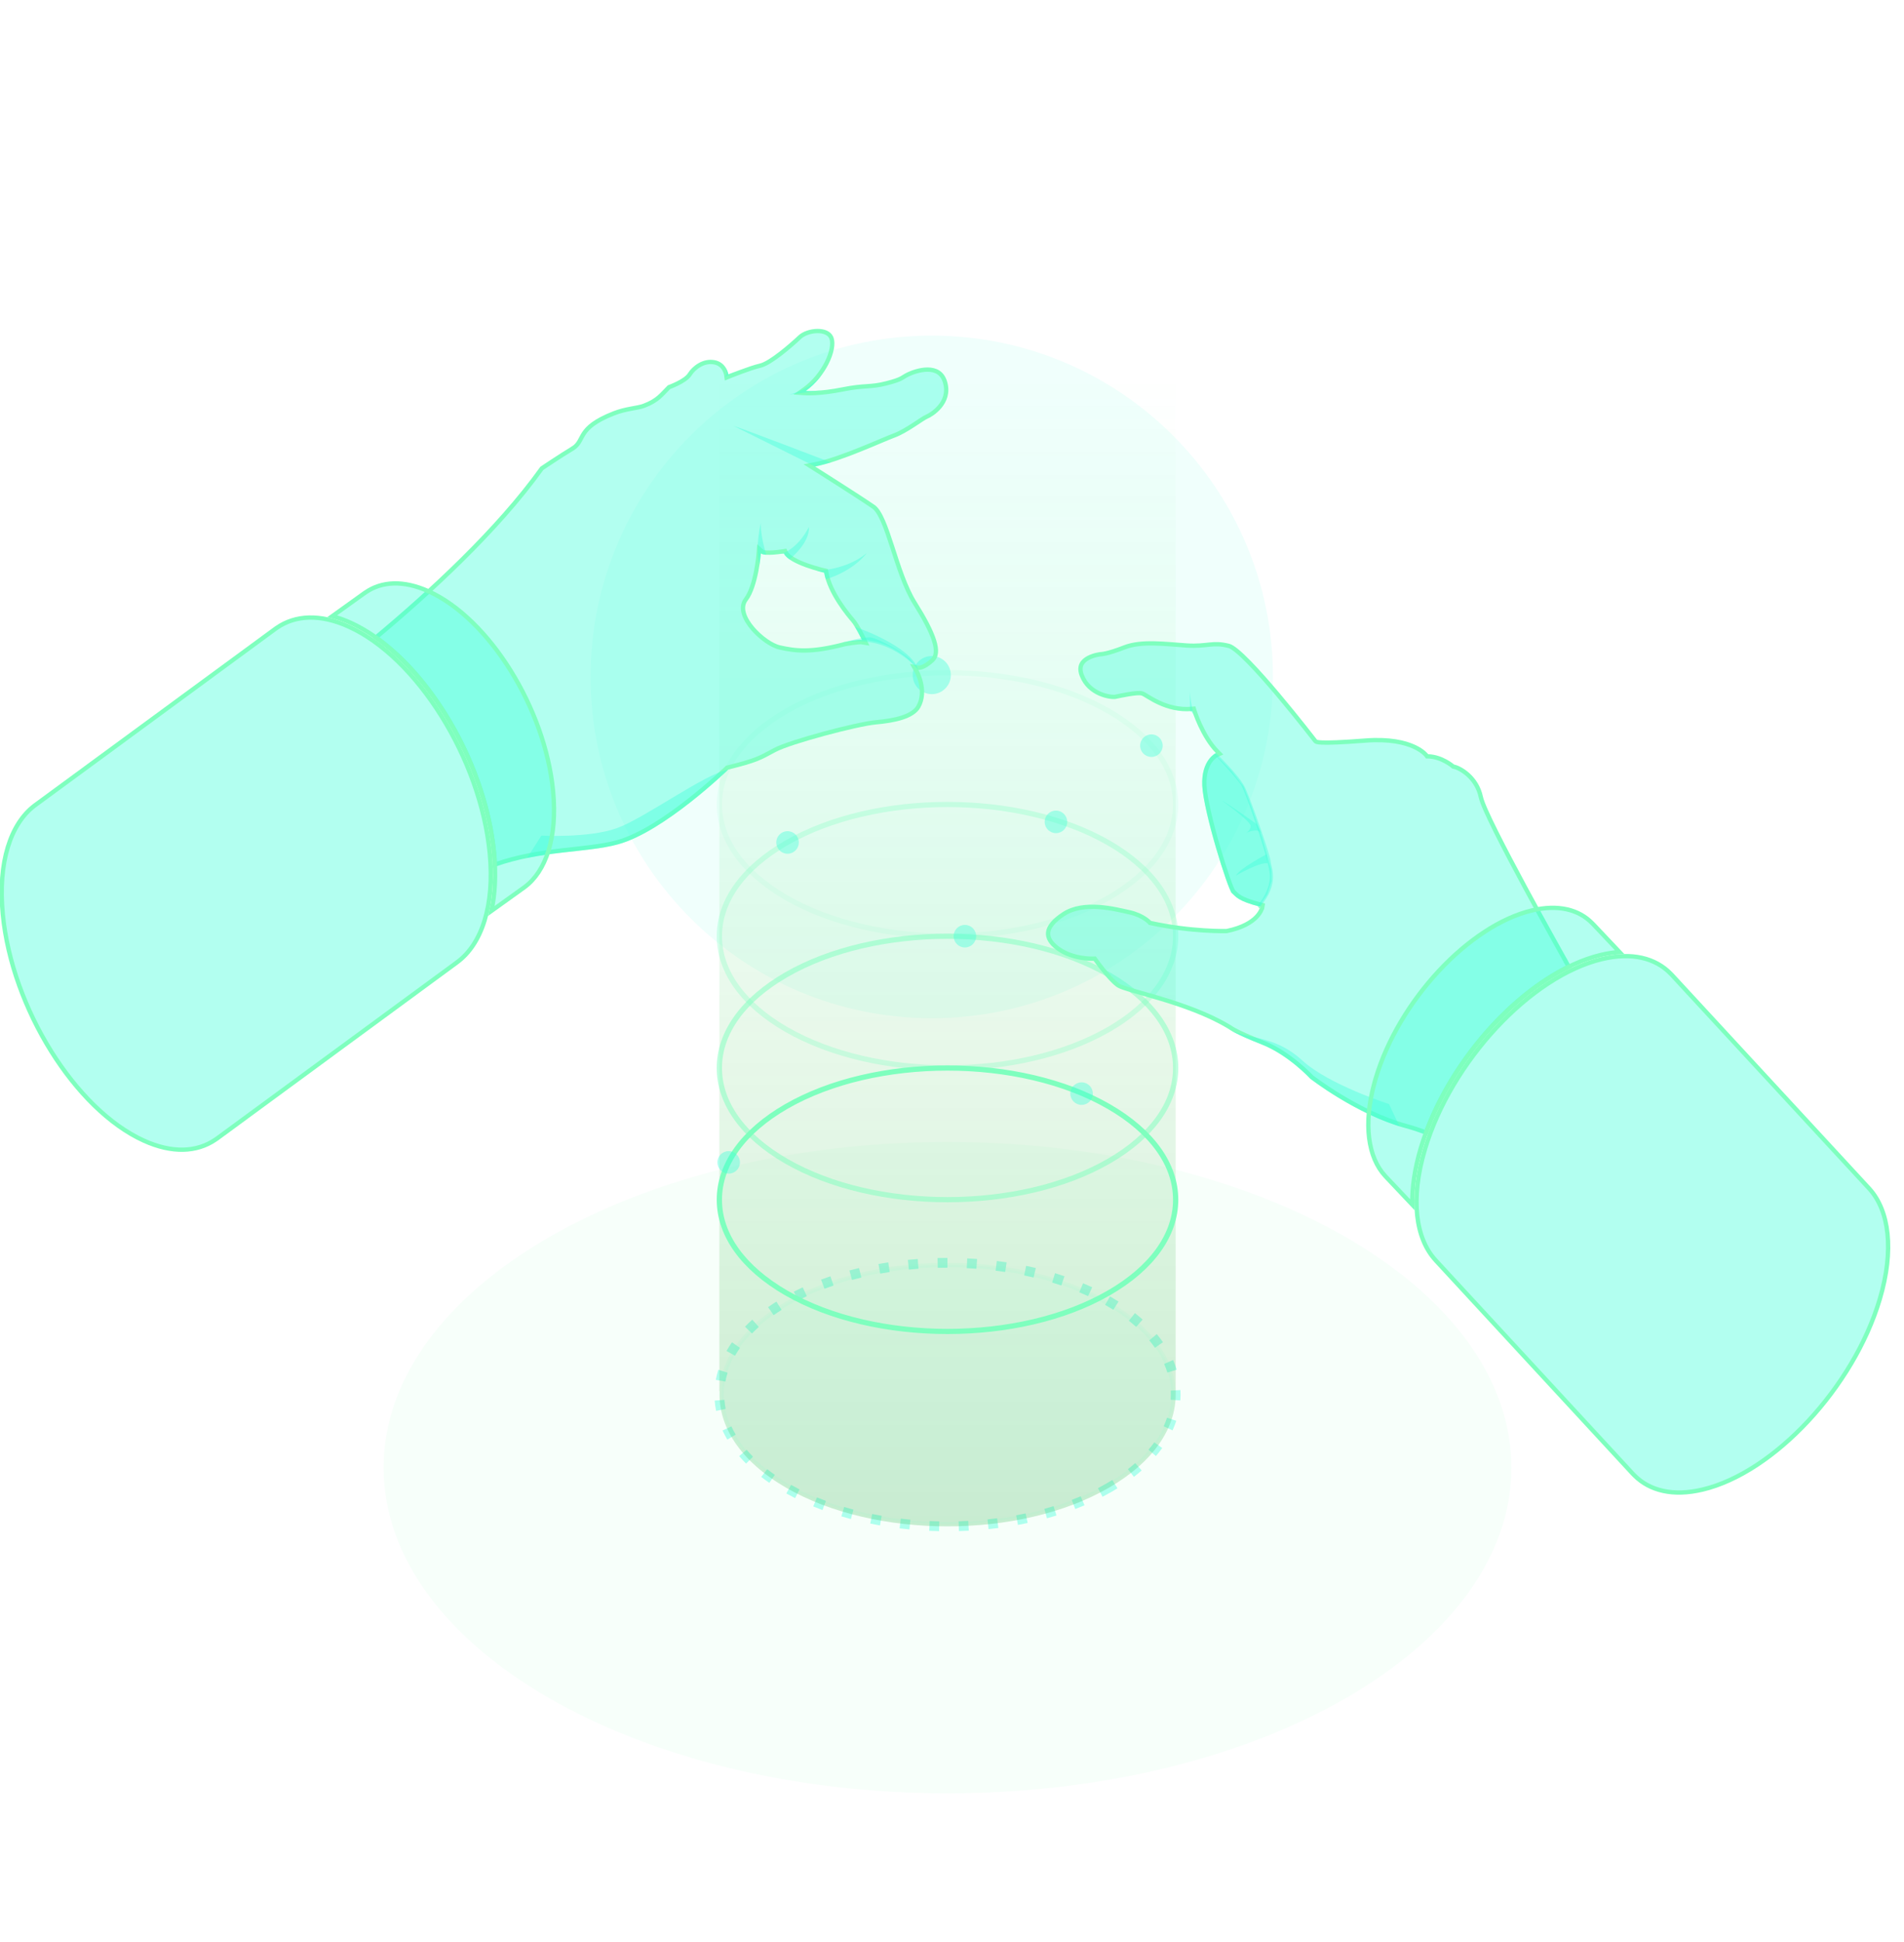 <svg width="557" height="568" viewBox="0 0 557 568" fill="none" xmlns="http://www.w3.org/2000/svg">
<path opacity="0.2" d="M272.584 297.761C327.706 297.761 372.391 253.076 372.391 197.954C372.391 142.832 327.706 98.147 272.584 98.147C217.462 98.147 172.777 142.832 172.777 197.954C172.777 253.076 217.462 297.761 272.584 297.761Z" fill="#3FFFD9" fill-opacity="0.4"/>
<path opacity="0.2" d="M277.187 524.435C368.29 524.435 442.144 481.795 442.144 429.197C442.144 376.598 368.29 333.958 277.187 333.958C186.084 333.958 112.23 376.598 112.23 429.197C112.23 481.795 186.084 524.435 277.187 524.435Z" fill="#3FFF7F" fill-opacity="0.2"/>
<path d="M274.725 447.769C273.758 447.748 272.792 447.717 271.828 447.671L271.961 444.814C272.9 444.857 273.841 444.89 274.783 444.909L274.725 447.769ZM280.517 447.748L280.435 444.888C281.377 444.862 282.318 444.824 283.257 444.774L283.41 447.631C282.447 447.681 281.484 447.721 280.517 447.748ZM266.05 447.264C265.086 447.172 264.127 447.067 263.171 446.951L263.516 444.111C264.446 444.225 265.384 444.327 266.324 444.416L266.05 447.264ZM289.186 447.178L288.89 444.333C289.827 444.236 290.763 444.126 291.696 444.005L292.063 446.842C291.106 446.966 290.147 447.078 289.186 447.178ZM257.433 446.098C256.477 445.928 255.526 445.749 254.583 445.555L255.157 442.752C256.076 442.94 257 443.115 257.93 443.279L257.433 446.098ZM297.789 445.946L297.274 443.132C298.201 442.962 299.123 442.779 300.038 442.583L300.635 445.381C299.691 445.581 298.742 445.771 297.789 445.946ZM248.933 444.232C247.992 443.984 247.061 443.721 246.136 443.445L246.954 440.703C247.848 440.97 248.753 441.225 249.663 441.467L248.933 444.232ZM306.272 444.007L305.514 441.249C306.422 441 307.324 440.736 308.216 440.461L309.06 443.195C308.138 443.48 307.208 443.751 306.272 444.007ZM240.619 441.602C239.704 441.261 238.801 440.908 237.909 440.541L238.999 437.895C239.861 438.25 240.733 438.592 241.615 438.92L240.619 441.602ZM314.56 441.3L313.536 438.628C314.415 438.292 315.284 437.941 316.141 437.577L317.261 440.21C316.371 440.587 315.47 440.951 314.56 441.3ZM232.605 438.114C231.73 437.671 230.871 437.214 230.028 436.742L231.425 434.244C232.234 434.697 233.058 435.136 233.896 435.562L232.605 438.114ZM322.537 437.722L321.211 435.188C322.044 434.751 322.864 434.303 323.667 433.84C324.254 433.499 324.828 433.157 325.387 432.809L326.898 435.24C326.311 435.603 325.712 435.963 325.097 436.318C324.259 436.8 323.404 437.268 322.537 437.722ZM225.056 433.648C224.235 433.08 223.445 432.501 222.687 431.913L224.441 429.653C225.157 430.208 225.906 430.758 226.683 431.297L225.056 433.648ZM331.719 431.889L329.961 429.631C330.699 429.057 331.417 428.462 332.099 427.864L333.987 430.014C333.265 430.648 332.502 431.281 331.719 431.889ZM218.26 428.011C217.55 427.296 216.871 426.562 216.247 425.831L218.422 423.972C219 424.648 219.628 425.329 220.288 425.994L218.26 428.011ZM338.156 425.804L335.979 423.948C336.584 423.237 337.155 422.512 337.672 421.794L339.995 423.462C339.433 424.247 338.812 425.035 338.156 425.804ZM212.765 420.991C212.255 420.124 211.787 419.228 211.372 418.33L213.973 417.135C214.345 417.948 214.768 418.756 215.23 419.539L212.765 420.991ZM343.016 418.295L340.416 417.105C340.793 416.281 341.124 415.435 341.4 414.593L344.119 415.486C343.809 416.428 343.438 417.374 343.016 418.295ZM209.49 412.593C209.29 411.602 209.15 410.59 209.077 409.584L211.929 409.372C211.996 410.259 212.119 411.153 212.295 412.028L209.49 412.593ZM345.3 409.545L342.445 409.343C342.481 408.839 342.5 408.336 342.5 407.832C342.499 407.447 342.488 407.059 342.467 406.667L345.324 406.507C345.35 406.948 345.361 407.388 345.362 407.829C345.362 408.402 345.341 408.973 345.3 409.545ZM212.218 404.037L209.404 403.525C209.585 402.54 209.827 401.55 210.127 400.583L212.858 401.431C212.592 402.288 212.378 403.165 212.218 404.037ZM341.504 401.397C341.244 400.558 340.926 399.708 340.557 398.873L343.175 397.719C343.586 398.653 343.944 399.606 344.238 400.549L341.504 401.397ZM215.022 396.482L212.534 395.068C213.015 394.223 213.554 393.373 214.137 392.54L216.481 394.179C215.95 394.939 215.458 395.714 215.022 396.482ZM337.874 394.154C337.359 393.419 336.798 392.69 336.207 391.983L338.401 390.147C339.043 390.914 339.654 391.709 340.217 392.509L337.874 394.154ZM219.992 389.966L217.941 387.972C218.62 387.273 219.338 386.584 220.076 385.924L221.984 388.057C221.295 388.671 220.625 389.314 219.992 389.966ZM332.366 388.033C331.684 387.424 330.969 386.824 330.241 386.249L332.016 384.004C332.786 384.614 333.545 385.251 334.271 385.899L332.366 388.033ZM226.334 384.607L224.684 382.269C225.468 381.716 226.283 381.175 227.126 380.643L228.652 383.061C227.851 383.566 227.078 384.082 226.334 384.607ZM325.693 383.042C325.036 382.628 324.36 382.221 323.667 381.82L323.291 381.604L324.713 379.121L325.098 379.342C325.825 379.762 326.533 380.19 327.22 380.624L325.693 383.042ZM233.514 380.292L232.207 377.745C233.068 377.305 233.94 376.877 234.827 376.464L236.033 379.061C235.18 379.457 234.339 379.867 233.514 380.292ZM318.309 379.048C317.466 378.657 316.609 378.281 315.741 377.916L316.848 375.278C317.749 375.655 318.638 376.047 319.512 376.453L318.309 379.048ZM241.21 376.89L240.199 374.213C241.101 373.872 242.015 373.545 242.939 373.234L243.856 375.942C242.965 376.245 242.083 376.56 241.21 376.89ZM310.482 375.931C309.6 375.631 308.706 375.345 307.804 375.07L308.634 372.334C309.566 372.616 310.49 372.912 311.401 373.221L310.482 375.931ZM249.244 374.305L248.497 371.544C249.427 371.292 250.368 371.053 251.312 370.828L251.974 373.611C251.057 373.829 250.147 374.06 249.244 374.305ZM302.364 373.601C301.453 373.385 300.534 373.179 299.609 372.986L300.193 370.186C301.145 370.384 302.089 370.594 303.024 370.818L302.364 373.601ZM257.496 372.456L256.988 369.642C257.938 369.47 258.892 369.311 259.85 369.166L260.279 371.995C259.345 372.136 258.417 372.289 257.496 372.456ZM294.052 371.987C293.126 371.846 292.192 371.717 291.255 371.598L291.613 368.761C292.574 368.882 293.532 369.013 294.482 369.158L294.052 371.987ZM265.881 371.287L265.595 368.44C266.555 368.344 267.515 368.26 268.48 368.189L268.694 371.041C267.757 371.112 266.816 371.194 265.881 371.287ZM285.633 371.038C284.696 370.968 283.755 370.91 282.813 370.863L282.953 368.006C283.92 368.053 284.883 368.113 285.845 368.185L285.633 371.038ZM274.337 370.76L274.265 367.9C275.231 367.876 276.195 367.863 277.162 367.863V370.726C276.221 370.726 275.279 370.736 274.337 370.76Z" fill="#3FFFD9" fill-opacity="0.4"/>
<path opacity="0.5" d="M343.93 108.923H210.443V406.858H210.522C210.081 417.042 216.531 427.305 229.991 435.076C256.057 450.125 298.317 450.125 324.381 435.077C337.414 427.552 343.93 417.691 343.93 407.829V108.923Z" fill="url(#paint0_linear_1_3689)" fill-opacity="0.4"/>
<path opacity="0.1" d="M277.186 369.927C295.526 369.927 312.099 374.22 324.065 381.129C336.047 388.047 343.297 397.51 343.297 407.83C343.297 418.15 336.047 427.613 324.065 434.531C312.099 441.44 295.526 445.732 277.186 445.732C258.846 445.732 242.273 441.44 230.307 434.531C218.325 427.613 211.074 418.15 211.074 407.83C211.074 397.51 218.324 388.047 230.307 381.129C242.273 374.22 258.846 369.927 277.186 369.927Z" fill="#3FFFD9" fill-opacity="0.4" stroke="#7EFFBE" stroke-width="1.262"/>
<path d="M277.184 312.208C294.333 312.208 311.448 315.98 324.448 323.484C337.194 330.844 344.066 340.583 344.066 350.852C344.066 361.12 337.195 370.857 324.449 378.216C311.451 385.722 294.337 389.492 277.186 389.492C260.037 389.492 242.921 385.722 229.922 378.216C217.175 370.857 210.304 361.117 210.304 350.849C210.304 340.582 217.175 330.841 229.921 323.482C242.92 315.977 260.034 312.207 277.184 312.208ZM277.183 312.461C260.148 312.461 243.082 316.201 230.058 323.721C217.597 330.915 210.578 340.529 210.578 350.85V350.851C210.58 361.173 217.598 370.785 230.06 377.98C243.084 385.5 260.153 389.241 277.187 389.241C294.22 389.241 311.288 385.499 324.312 377.98C336.773 370.786 343.791 361.174 343.791 350.853C343.791 340.53 336.773 330.919 324.311 323.723C311.286 316.202 294.216 312.461 277.183 312.461Z" fill="#3FFFD9" fill-opacity="0.4" stroke="#7EFFBE" stroke-width="1.262"/>
<path opacity="0.5" d="M277.186 351.589C259.956 351.589 242.724 347.803 229.606 340.229C216.752 332.808 209.673 322.894 209.673 312.315C209.673 301.736 216.752 291.823 229.605 284.402C255.84 269.255 298.526 269.254 324.764 284.403C337.617 291.825 344.697 301.738 344.697 312.318C344.697 322.897 337.618 332.808 324.765 340.229C311.648 347.803 294.418 351.589 277.186 351.589ZM277.182 274.555C260.229 274.555 243.278 278.281 230.374 285.731C218.015 292.865 211.209 302.307 211.209 312.314C211.21 322.321 218.016 331.761 230.375 338.897C256.187 353.799 298.187 353.799 323.996 338.897C336.355 331.763 343.16 322.322 343.16 312.316C343.16 302.308 336.355 292.869 323.995 285.733C311.089 278.282 294.135 274.555 277.182 274.555Z" fill="#7EFFBE"/>
<path opacity="0.3" d="M277.188 313.054C259.956 313.054 242.726 309.267 229.606 301.692C216.752 294.271 209.674 284.359 209.673 273.78C209.673 263.201 216.751 253.288 229.605 245.866C255.84 230.72 298.526 230.719 324.764 245.868C337.617 253.29 344.697 263.203 344.697 273.783C344.697 284.361 337.618 294.273 324.765 301.694C311.649 309.266 294.418 313.054 277.188 313.054ZM277.182 236.021C260.229 236.021 243.278 239.747 230.374 247.197C218.015 254.331 211.209 263.773 211.209 273.78C211.21 283.787 218.016 293.226 230.375 300.361C256.186 315.265 298.187 315.264 323.996 300.362C336.355 293.228 343.16 283.787 343.16 273.781C343.16 263.773 336.355 254.334 323.995 247.198C311.089 239.747 294.135 236.021 277.182 236.021Z" fill="#7EFFBE"/>
<path opacity="0.1" d="M277.188 274.52C259.956 274.52 242.726 270.733 229.606 263.158C216.752 255.737 209.673 245.824 209.673 235.245C209.673 224.666 216.752 214.754 229.605 207.332C255.84 192.185 298.526 192.185 324.764 207.332C337.617 214.755 344.697 224.667 344.697 235.247C344.697 245.826 337.619 255.738 324.765 263.16C311.649 270.732 294.418 274.52 277.188 274.52ZM277.183 197.487C260.229 197.487 243.278 201.213 230.374 208.663C218.015 215.797 211.21 225.238 211.209 235.245C211.209 245.252 218.016 254.692 230.375 261.828C256.184 276.732 298.187 276.731 323.996 261.829C336.355 254.695 343.16 245.253 343.16 235.249C343.16 225.24 336.355 215.8 323.995 208.664C311.089 201.213 294.135 197.487 277.183 197.487Z" fill="#7EFFBE"/>
<path d="M216.466 339.926C216.466 341.747 214.989 343.224 213.168 343.224C211.347 343.224 209.87 341.747 209.87 339.926C209.87 338.105 211.347 336.628 213.168 336.628C214.989 336.628 216.466 338.105 216.466 339.926Z" fill="#3FFFD9" fill-opacity="0.4"/>
<path d="M316.408 323.114C318.229 323.114 319.706 321.637 319.706 319.816C319.706 317.995 318.229 316.518 316.408 316.518C314.587 316.518 313.11 317.995 313.11 319.816C313.11 321.637 314.587 323.114 316.408 323.114Z" fill="#3FFFD9" fill-opacity="0.4"/>
<path d="M285.567 273.78C285.567 275.601 284.091 277.078 282.27 277.078C280.448 277.078 278.972 275.601 278.972 273.78C278.972 271.959 280.448 270.482 282.27 270.482C284.091 270.482 285.567 271.959 285.567 273.78Z" fill="#3FFFD9" fill-opacity="0.4"/>
<path d="M233.688 246.369C233.688 248.19 232.212 249.667 230.391 249.667C228.569 249.667 227.093 248.19 227.093 246.369C227.093 244.548 228.569 243.071 230.391 243.071C232.212 243.071 233.688 244.548 233.688 246.369Z" fill="#3FFFD9" fill-opacity="0.4"/>
<path d="M312.21 240.349C312.21 242.17 310.733 243.646 308.912 243.646C307.091 243.646 305.614 242.17 305.614 240.349C305.614 238.527 307.091 237.051 308.912 237.051C310.733 237.051 312.21 238.527 312.21 240.349Z" fill="#3FFFD9" fill-opacity="0.4"/>
<path d="M340.134 218.06C340.134 219.881 338.657 221.358 336.836 221.358C335.015 221.358 333.538 219.881 333.538 218.06C333.538 216.239 335.015 214.762 336.836 214.762C338.657 214.762 340.134 216.239 340.134 218.06Z" fill="#3FFFD9" fill-opacity="0.4"/>
<path d="M278.156 197.422C278.156 200.5 275.66 202.995 272.582 202.995C269.504 202.995 267.009 200.5 267.009 197.422C267.009 194.343 269.504 191.848 272.582 191.848C275.66 191.848 278.156 194.343 278.156 197.422Z" fill="#3FFFD9" fill-opacity="0.4"/>
<path d="M239.166 96.805C241.044 96.799 242.546 97.418 243.139 98.669L243.246 98.928C243.514 99.69 243.545 100.733 243.312 101.98C243.08 103.217 242.597 104.606 241.888 106.029C240.47 108.876 238.184 111.792 235.355 113.825L233.922 114.856L235.683 114.968H235.688C235.691 114.968 235.694 114.969 235.699 114.969C235.708 114.969 235.722 114.97 235.739 114.971C235.773 114.973 235.822 114.975 235.887 114.978C236.017 114.982 236.207 114.987 236.455 114.988C236.95 114.992 237.677 114.983 238.611 114.931C240.479 114.827 243.179 114.555 246.529 113.881C249.806 113.222 251.781 113.089 253.544 112.965C255.328 112.84 256.917 112.724 259.365 112.09C261.766 111.469 262.84 111.07 263.598 110.674C263.97 110.48 264.265 110.286 264.563 110.102C264.865 109.915 265.209 109.712 265.729 109.463C266.783 108.959 269.131 108.073 271.399 108.086C272.524 108.093 273.587 108.321 274.462 108.884C275.325 109.44 276.061 110.357 276.486 111.855C277.338 114.859 276.335 117.201 274.941 118.887C273.527 120.596 271.739 121.586 271.193 121.802C270.805 121.956 270.216 122.322 269.559 122.749C268.851 123.21 268.087 123.725 267.173 124.317C265.387 125.473 263.357 126.696 261.612 127.336C259.791 128.005 255.745 129.805 251.336 131.569C246.878 133.352 241.995 135.121 238.34 135.807L236.761 136.104L238.121 136.961L238.123 136.962C238.124 136.963 238.126 136.965 238.129 136.967C238.136 136.971 238.145 136.977 238.158 136.985C238.182 137 238.219 137.024 238.267 137.054C238.363 137.115 238.506 137.204 238.688 137.32C239.053 137.55 239.578 137.883 240.223 138.292C241.513 139.11 243.278 140.232 245.181 141.448C248.991 143.885 253.338 146.693 255.527 148.205C256.466 148.855 257.377 150.299 258.298 152.405C259.206 154.481 260.072 157.07 260.984 159.874C262.795 165.441 264.786 171.86 267.618 176.375C270.394 180.802 272.339 184.446 273.239 187.292C274.148 190.167 273.923 191.986 272.764 193.063C271.374 194.354 270.312 194.895 269.637 195.12C269.3 195.233 269.055 195.268 268.909 195.278C268.835 195.282 268.786 195.281 268.761 195.28C268.753 195.279 268.748 195.279 268.745 195.279L267.422 195.036L268.098 196.215C268.098 196.215 268.099 196.216 268.099 196.217C268.1 196.219 268.102 196.222 268.105 196.227C268.11 196.236 268.119 196.251 268.129 196.271C268.151 196.311 268.184 196.373 268.225 196.454C268.308 196.617 268.425 196.86 268.558 197.166C268.824 197.781 269.15 198.652 269.389 199.672C269.87 201.724 269.986 204.307 268.662 206.653C267.84 208.107 266.112 209.149 263.815 209.883C261.537 210.611 258.821 210.999 256.189 211.235C253.479 211.478 247.21 212.902 241.107 214.55C238.044 215.377 235.005 216.265 232.449 217.098C229.908 217.926 227.801 218.713 226.633 219.342C224.396 220.548 223.078 221.294 221.261 222.008C219.442 222.723 217.112 223.407 212.877 224.453L212.711 224.494L212.589 224.613V224.613H212.588L212.577 224.625C212.568 224.634 212.554 224.646 212.537 224.663C212.501 224.697 212.449 224.748 212.379 224.814C212.24 224.946 212.034 225.142 211.767 225.392C211.232 225.892 210.452 226.612 209.474 227.488C207.517 229.239 204.768 231.613 201.599 234.102C195.237 239.098 187.274 244.484 180.66 246.299C175.965 247.587 170.414 247.996 164.161 248.733C158.173 249.438 151.609 250.441 144.756 252.826C144.706 251.657 144.63 250.464 144.51 249.237C142.127 224.858 127.398 198.752 109.967 186.43C125.699 173.309 145.582 155.037 158.508 136.972C158.547 136.946 158.598 136.913 158.66 136.871C158.818 136.765 159.048 136.61 159.335 136.418C159.91 136.034 160.714 135.499 161.627 134.899C163.457 133.696 165.723 132.234 167.484 131.18V131.179C168.489 130.577 169.054 129.849 169.513 129.068C169.735 128.691 169.942 128.282 170.149 127.895C170.361 127.498 170.586 127.096 170.866 126.68C171.963 125.051 174.003 123.062 179.585 120.879H179.586C181.421 120.162 183.084 119.802 184.555 119.527C185.995 119.257 187.342 119.058 188.407 118.655C192.481 117.114 193.552 115.37 195.711 113.225C195.734 113.216 195.761 113.208 195.789 113.197C195.923 113.147 196.117 113.073 196.351 112.979C196.82 112.79 197.459 112.517 198.139 112.182C198.817 111.847 199.548 111.445 200.193 110.995C200.828 110.552 201.43 110.03 201.799 109.443C202.352 108.563 203.333 107.53 204.588 106.797C205.838 106.068 207.326 105.654 208.922 105.941C210.475 106.219 211.344 107.12 211.84 107.969C212.091 108.398 212.245 108.812 212.335 109.118C212.38 109.271 212.408 109.395 212.425 109.478C212.434 109.519 212.44 109.55 212.443 109.57L212.446 109.589V109.59L212.556 110.394L213.309 110.089L213.313 110.087C213.316 110.086 213.32 110.084 213.326 110.082C213.337 110.078 213.355 110.071 213.377 110.062C213.423 110.043 213.491 110.016 213.579 109.981C213.753 109.911 214.006 109.81 214.319 109.688C214.945 109.442 215.81 109.109 216.763 108.755C218.683 108.043 220.921 107.266 222.314 106.955C223.14 106.771 224.128 106.277 225.149 105.653C226.183 105.019 227.303 104.217 228.4 103.369C230.595 101.673 232.738 99.764 233.999 98.574C235.102 97.534 237.182 96.812 239.166 96.805ZM221.955 161.777V161.778C221.955 161.778 221.954 161.78 221.954 161.782C221.953 161.787 221.953 161.793 221.953 161.802C221.951 161.82 221.949 161.846 221.946 161.881C221.94 161.951 221.93 162.056 221.917 162.191C221.892 162.461 221.852 162.853 221.793 163.336C221.677 164.303 221.488 165.634 221.203 167.09C220.624 170.04 219.671 173.371 218.189 175.296C217.235 176.536 217.187 178.038 217.632 179.503C218.075 180.958 219.019 182.448 220.171 183.8C221.329 185.158 222.727 186.411 224.121 187.388C225.504 188.358 226.929 189.088 228.142 189.352C230.35 189.832 232.577 190.26 235.523 190.227C238.457 190.193 242.078 189.701 247.1 188.382C247.107 188.381 247.117 188.38 247.128 188.378C247.158 188.373 247.203 188.365 247.26 188.355C247.374 188.335 247.539 188.306 247.74 188.272C248.142 188.204 248.689 188.115 249.267 188.031C249.846 187.948 250.45 187.871 250.969 187.825C251.513 187.778 251.892 187.772 252.063 187.8L253.259 187.995L252.733 186.903V186.902C252.733 186.901 252.731 186.901 252.731 186.9C252.73 186.898 252.729 186.895 252.727 186.891C252.723 186.883 252.718 186.871 252.71 186.856C252.696 186.825 252.674 186.781 252.646 186.725C252.59 186.611 252.509 186.448 252.409 186.248C252.207 185.849 251.926 185.301 251.605 184.707C250.975 183.542 250.154 182.13 249.482 181.362C248.874 180.666 247.19 178.683 245.525 176.103C243.853 173.512 242.237 170.373 241.71 167.36L241.637 166.945L241.226 166.853L241.225 166.852C241.224 166.852 241.222 166.851 241.22 166.851C241.216 166.85 241.209 166.848 241.2 166.846C241.181 166.842 241.153 166.836 241.117 166.827C241.043 166.81 240.935 166.784 240.796 166.75C240.518 166.682 240.118 166.581 239.632 166.449C238.66 166.186 237.351 165.801 235.997 165.314C234.639 164.825 233.255 164.242 232.124 163.585C230.967 162.914 230.182 162.228 229.878 161.578L229.675 161.145L229.204 161.223L229.201 161.224C229.198 161.224 229.195 161.225 229.19 161.226C229.18 161.227 229.164 161.229 229.144 161.233C229.104 161.239 229.044 161.248 228.967 161.26C228.814 161.283 228.591 161.316 228.322 161.352C227.782 161.424 227.053 161.51 226.295 161.566C225.534 161.622 224.761 161.647 224.125 161.603C223.806 161.581 223.54 161.542 223.334 161.489C223.117 161.433 223.029 161.376 223.007 161.357L222.051 160.49L221.955 161.777Z" fill="#3FFFD9" fill-opacity="0.4" stroke="#7EFFBE" stroke-width="1.262"/>
<path d="M180.345 242.229C188.488 239.352 206.1 226.337 213.027 225.066C213.027 225.066 194.321 243.203 180.824 246.907C173.615 248.885 164.404 248.817 154.205 250.903L158.371 244.377C158.371 244.377 172.202 245.104 180.345 242.229Z" fill="#3FFFD9" fill-opacity="0.4"/>
<path d="M230.944 163.58C230.182 163.042 229.595 162.461 229.306 161.845C229.306 161.845 228.97 161.901 228.453 161.97C233.713 160.389 236.63 154.109 236.63 154.109C236.973 158.866 230.957 163.569 230.944 163.58Z" fill="#3FFFD9" fill-opacity="0.4"/>
<path d="M222.583 161.823C222.583 161.823 222.48 163.173 222.19 165.078C220.764 159.872 222.633 152.815 222.633 152.815C222.256 155.997 224.141 162.222 224.145 162.234C223.436 162.19 222.855 162.07 222.583 161.823Z" fill="#3FFFD9" fill-opacity="0.4"/>
<path d="M241.573 169.408C241.375 168.762 241.205 168.113 241.092 167.468C241.092 167.468 240.205 167.268 238.929 166.907C238.962 166.907 247.49 166.784 253.535 161.767C253.535 161.767 249.98 166.836 241.573 169.408Z" fill="#3FFFD9" fill-opacity="0.4"/>
<g opacity="0.52">
<path d="M250.65 187.224C249.692 187.427 248.964 187.518 248.425 187.521C249.111 187.413 249.93 187.295 250.65 187.224Z" fill="#3FFFD9" fill-opacity="0.4"/>
</g>
<path d="M250.072 183.295C250.072 183.295 266.416 188.751 268.647 195.902C264.804 190.857 259.097 187.64 252.778 187.109L252.106 187.052C251.875 186.584 250.975 184.769 250.072 183.295Z" fill="#3FFFD9" fill-opacity="0.4"/>
<path d="M243.076 135.236C243.076 135.236 217.538 125.435 214.597 124.545L238.459 136.426L243.076 135.236Z" fill="#3FFFD9" fill-opacity="0.4"/>
<path d="M240.765 109.128C239.411 111.075 237.702 112.914 235.721 114.339C235.721 114.339 237.538 114.444 240.681 114.13V114.136L230.867 115.38C236.79 113.954 239.937 110.236 240.765 109.128Z" fill="#3FFFD9" fill-opacity="0.4"/>
<path d="M211.697 110.434C213.171 109.718 212.428 107.853 212.243 107.443C212.918 108.486 213.076 109.505 213.076 109.505C213.076 109.505 214.398 108.97 216.101 108.331C214.766 108.826 211.697 110.434 211.697 110.434Z" fill="#3FFFD9" fill-opacity="0.4"/>
<path d="M268.645 195.901C268.645 195.901 260.291 185.218 246.32 187.933C246.32 187.933 252.258 186.33 254.445 186.374C255.614 186.398 259.165 188.056 261.96 189.748C264.395 191.222 266.189 192.758 266.189 192.758L268.645 195.901Z" fill="#3FFFD9" fill-opacity="0.4"/>
<path d="M106.954 173.231C111.662 169.995 118.02 169.587 125.43 172.951C134.231 176.947 142.735 185.453 149.342 196.034C155.945 206.607 160.613 219.186 161.792 231.253C163.13 244.952 159.675 254.865 153.436 259.448L153.07 259.715L143.767 266.381C144.841 261.427 145.137 255.669 144.508 249.235C143.15 235.332 137.781 220.886 130.208 208.76C122.641 196.641 112.83 186.774 102.538 182.101C100.71 181.271 98.93 180.648 97.202 180.2L106.399 173.61L106.4 173.611L106.954 173.231Z" fill="#3FFFD9" fill-opacity="0.4" stroke="#7EFFBE" stroke-width="1.262"/>
<path d="M81.009 183.577C86.373 179.891 93.607 179.432 102.021 183.252C112.009 187.786 121.652 197.436 129.142 209.43C136.627 221.415 141.92 235.676 143.257 249.359C144.775 264.89 140.861 276.156 133.759 281.372L133.295 281.713L133.298 281.719L63.709 332.793L63.702 332.799C63.683 332.813 63.662 332.827 63.631 332.849L63.541 332.914L63.349 333.051L62.928 333.335C57.581 336.932 50.401 337.348 42.061 333.561C32.073 329.027 22.429 319.377 14.939 307.384C7.454 295.398 2.162 281.137 0.825 267.454C-0.679 252.083 3.136 240.886 10.099 235.601L10.165 235.55C10.172 235.544 10.181 235.539 10.191 235.532C10.212 235.517 10.241 235.495 10.27 235.474L80.595 183.861L81.009 183.577Z" fill="#3FFFD9" fill-opacity="0.4" stroke="#7EFFBE" stroke-width="1.262"/>
<path d="M337.667 188.158C340.872 188.218 344.142 188.575 347.169 188.771C350.219 188.967 352.141 188.676 353.869 188.506C355.568 188.339 357.116 188.282 359.534 188.901C360.013 189.024 360.788 189.495 361.831 190.349C362.847 191.18 364.042 192.31 365.349 193.644C367.962 196.308 370.985 199.749 373.859 203.159C376.731 206.568 379.449 209.937 381.448 212.455C382.447 213.714 383.267 214.76 383.836 215.49C384.121 215.856 384.344 216.143 384.495 216.338C384.57 216.435 384.628 216.51 384.667 216.561C384.67 216.565 384.673 216.569 384.676 216.573C384.709 216.633 384.748 216.683 384.788 216.724C384.921 216.861 385.09 216.927 385.219 216.966C385.497 217.05 385.978 217.118 386.849 217.15C388.613 217.216 392.173 217.135 399.394 216.572C406.522 216.016 411.027 217.161 413.725 218.404C415.075 219.027 415.98 219.677 416.54 220.16C416.82 220.402 417.014 220.603 417.135 220.738C417.196 220.806 417.238 220.858 417.263 220.89C417.276 220.906 417.284 220.917 417.289 220.923L417.291 220.925L417.473 221.186L417.792 221.193C419.779 221.241 421.58 221.952 422.901 222.669C423.558 223.026 424.088 223.379 424.452 223.643C424.633 223.774 424.773 223.883 424.866 223.957C424.912 223.994 424.946 224.022 424.968 224.041C424.979 224.05 424.988 224.057 424.993 224.062L424.998 224.066L425.125 224.178L425.292 224.21C426.153 224.378 427.833 225.123 429.459 226.594C431.071 228.051 432.594 230.188 433.207 233.107C433.383 233.95 433.918 235.329 434.678 237.047C435.447 238.784 436.473 240.92 437.663 243.304C440.043 248.072 443.093 253.85 446.101 259.431C449.109 265.012 452.078 270.401 454.293 274.395C455.401 276.391 456.321 278.04 456.964 279.188C457.286 279.763 457.538 280.212 457.709 280.519C457.795 280.672 457.861 280.789 457.906 280.868C457.928 280.908 457.945 280.938 457.957 280.958C457.958 280.961 457.959 280.963 457.96 280.966H457.961C457.964 280.971 457.967 280.977 457.97 280.982C457.971 280.984 457.972 280.985 457.972 280.986L457.973 280.987C458.281 281.587 458.603 282.161 458.936 282.711C441.716 291.12 424.786 310.53 417.176 331.176C415.309 330.488 413.335 329.838 411.246 329.266C404.184 327.333 397.292 323.755 392.151 320.646C389.584 319.094 387.46 317.664 385.979 316.622C385.239 316.101 384.66 315.677 384.267 315.385C384.07 315.238 383.919 315.126 383.819 315.049C383.771 315.012 383.735 314.984 383.709 314.965C383.698 314.953 383.684 314.938 383.667 314.92C383.617 314.866 383.542 314.788 383.446 314.688C383.252 314.489 382.969 314.202 382.605 313.849C381.877 313.142 380.824 312.169 379.525 311.1C376.932 308.965 373.326 306.421 369.325 304.852C365.425 303.322 363.063 302.222 361.684 301.51C360.995 301.154 360.552 300.896 360.288 300.73C360.155 300.648 360.068 300.588 360.016 300.552C359.99 300.534 359.973 300.521 359.964 300.515L359.958 300.509L359.93 300.487L359.897 300.467L359.323 300.119C353.348 296.558 346.023 294.011 339.849 292.139C336.665 291.173 333.754 290.377 331.51 289.722C330.382 289.392 329.422 289.099 328.666 288.834C327.988 288.597 327.518 288.397 327.239 288.235L327.131 288.169L326.894 288.001C325.689 287.107 324.154 285.379 322.856 283.772C322.174 282.928 321.573 282.139 321.143 281.56C320.928 281.27 320.756 281.034 320.638 280.87C320.579 280.788 320.533 280.725 320.502 280.682C320.487 280.66 320.476 280.644 320.468 280.633C320.464 280.627 320.461 280.624 320.459 280.621C320.459 280.62 320.458 280.619 320.458 280.618L320.457 280.617L320.256 280.333L319.909 280.351H319.907C319.905 280.351 319.901 280.351 319.897 280.352C319.887 280.352 319.871 280.353 319.85 280.354C319.808 280.355 319.744 280.356 319.661 280.357C319.493 280.359 319.244 280.359 318.93 280.348C318.303 280.325 317.417 280.261 316.391 280.095C314.33 279.761 311.746 279.02 309.548 277.412C307.311 275.775 306.433 274.168 306.628 272.631C306.83 271.042 308.202 269.227 311.225 267.268C314.117 265.393 317.816 265.013 321.39 265.249C324.957 265.484 328.293 266.323 330.433 266.797C332.468 267.248 333.941 267.999 334.899 268.629C335.378 268.944 335.728 269.229 335.956 269.432C336.069 269.533 336.152 269.613 336.205 269.666C336.231 269.692 336.249 269.712 336.26 269.724C336.265 269.729 336.269 269.733 336.271 269.735L336.409 269.891L336.611 269.935C342.676 271.249 348.217 271.834 352.242 272.091C354.255 272.219 355.89 272.266 357.024 272.28C357.59 272.287 358.032 272.286 358.333 272.283C358.483 272.282 358.598 272.281 358.676 272.279C358.715 272.279 358.745 272.278 358.765 272.277C358.775 272.277 358.783 272.277 358.789 272.276H358.797L358.852 272.274L358.906 272.264C363.546 271.316 366.137 269.645 367.574 268.146C368.29 267.398 368.71 266.703 368.953 266.181C369.074 265.92 369.15 265.703 369.198 265.546C369.221 265.467 369.238 265.403 369.249 265.356C369.254 265.333 369.258 265.314 369.261 265.299C369.263 265.291 369.264 265.285 369.265 265.279C369.266 265.277 369.266 265.274 369.266 265.272L369.267 265.27V265.269C369.267 265.268 369.267 265.267 368.645 265.162L369.267 265.268L369.365 264.693L368.799 264.551C365.519 263.721 363.803 262.996 362.778 262.378C361.743 261.754 361.437 261.275 360.775 260.68V260.679L360.792 260.694C360.789 260.691 360.777 260.677 360.758 260.647C360.726 260.597 360.683 260.522 360.63 260.42C360.526 260.216 360.397 259.932 360.247 259.571C359.947 258.851 359.577 257.861 359.161 256.668C358.328 254.284 357.32 251.117 356.336 247.742C354.361 240.964 352.514 233.453 352.343 229.746C352.175 226.083 353.136 223.841 354.085 222.529C354.564 221.869 355.048 221.431 355.405 221.163C355.583 221.029 355.73 220.937 355.828 220.881C355.876 220.853 355.913 220.833 355.935 220.821C355.945 220.816 355.952 220.812 355.956 220.811L355.957 220.812L356.782 220.439L356.148 219.794C353.939 217.545 352.246 214.541 351.101 212.07C350.531 210.84 350.101 209.752 349.814 208.974C349.671 208.585 349.563 208.273 349.492 208.06C349.456 207.953 349.43 207.871 349.413 207.816C349.404 207.789 349.397 207.768 349.393 207.755L349.387 207.737V207.736L349.236 207.244L348.724 207.293C344.92 207.656 341.625 206.663 339.118 205.516C337.865 204.942 336.813 204.332 335.994 203.837C335.592 203.594 335.223 203.365 334.935 203.194C334.66 203.032 334.38 202.875 334.154 202.802C333.918 202.725 333.637 202.699 333.364 202.691C333.08 202.684 332.756 202.697 332.414 202.725C331.728 202.779 330.926 202.891 330.131 203.022C329.336 203.154 328.537 203.306 327.854 203.443L326.27 203.773C326.05 203.82 325.458 203.832 324.611 203.697C323.785 203.566 322.775 203.305 321.737 202.853C319.662 201.948 317.51 200.299 316.438 197.429C315.914 196.025 316.024 195.006 316.399 194.248C316.784 193.468 317.495 192.87 318.338 192.417C319.178 191.966 320.098 191.688 320.82 191.521C321.178 191.439 321.482 191.385 321.695 191.353C321.801 191.336 321.884 191.325 321.939 191.318C321.963 191.315 321.981 191.313 321.995 191.312C322.013 191.311 322.036 191.312 322.063 191.311C322.133 191.307 322.231 191.3 322.36 191.285C322.619 191.256 323.006 191.196 323.551 191.072C324.64 190.825 326.369 190.323 328.976 189.306C331.446 188.341 334.469 188.098 337.667 188.158Z" fill="#3FFFD9" fill-opacity="0.4" stroke="#7EFFBE" stroke-width="1.262"/>
<path d="M371.948 257.742L371.884 254.279L369.218 244.845L365.957 235.489L363.768 229.985L360.137 225.325L355.331 220.449C354.296 221.116 351.426 223.541 351.713 229.777C352.061 237.366 359.197 260.114 360.352 261.151C361.486 262.171 362.024 263.445 368.302 265.075L368.716 264.598L370.758 261.467L371.948 257.742Z" fill="#3FFFD9" fill-opacity="0.4"/>
<path d="M355.7 220.237C355.7 220.237 362.485 226.62 364.278 230.432C366.072 234.243 371.623 250.105 371.733 251.937C371.843 253.767 374.406 258.4 368.647 265.165L367.784 264.94C367.784 264.94 372.328 259.99 371.381 254.88C370.019 247.521 364.273 231.691 363.271 229.869C362.268 228.047 355.216 220.527 355.216 220.527L355.7 220.237Z" fill="#3FFFD9" fill-opacity="0.4"/>
<path d="M367.675 241.017C367.675 241.017 359.019 234.878 357.425 234.104C357.425 234.104 365.908 240.131 365.864 241.557C365.819 242.984 364.456 243.611 364.456 243.611C364.456 243.611 367.572 242.134 368.546 243.319C369.519 244.503 367.675 241.017 367.675 241.017Z" fill="#3FFFD9" fill-opacity="0.4"/>
<path d="M370.518 249.828C370.518 249.828 362.686 253.928 361.578 256.04C361.578 256.04 368.611 251.977 370.858 252.482L370.518 249.828Z" fill="#3FFFD9" fill-opacity="0.4"/>
<path d="M349.154 208.998C349.154 208.998 348.326 205.701 348.076 202.202L348.154 207.971L348.673 208.198L349.154 208.998Z" fill="#3FFFD9" fill-opacity="0.4"/>
<path d="M406.34 322.872C406.34 322.872 388.663 317.195 381.007 310.148C373.353 303.103 366.245 303.906 360.304 301.479C361.387 302.11 363.873 303.394 369.096 305.443C376.925 308.513 383.283 315.435 383.283 315.435C383.283 315.435 395.768 325.162 409.419 329.391L406.34 322.872Z" fill="#3FFFD9" fill-opacity="0.4"/>
<path d="M448.126 266.255C455.849 264.412 461.858 265.986 465.762 269.958L466.206 270.408L473.784 278.425C472.054 278.534 470.244 278.8 468.349 279.253C457.616 281.816 446.378 289.447 436.873 299.65C427.36 309.86 419.528 322.703 415.639 335.773C413.845 341.806 413.054 347.365 413.157 352.302L405.497 344.2L405.212 343.891C400.253 338.52 398.722 328.842 402.114 316.538L402.458 315.338C405.83 303.999 412.641 292.817 420.932 283.917C429.23 275.011 438.956 268.445 448.126 266.255Z" fill="#3FFFD9" fill-opacity="0.4" stroke="#7EFFBE" stroke-width="1.262"/>
<path d="M468.637 280.479C477.405 278.386 484.244 280.169 488.692 284.695L489.065 285.074L546.81 347.577L546.813 347.58C546.827 347.594 546.837 347.606 546.846 347.615L546.947 347.727C552.63 354.081 554.204 365.511 549.905 379.955C546.078 392.812 538.356 405.488 528.957 415.577C519.551 425.672 508.519 433.121 498.11 435.606C489.42 437.681 482.625 435.947 478.174 431.511L477.832 431.168L477.667 430.995C477.639 430.964 477.612 430.936 477.591 430.915C477.566 430.889 477.549 430.871 477.534 430.854L477.529 430.848L420.335 368.944L420.339 368.939L419.983 368.553C414.155 362.24 412.5 350.726 416.842 336.131C420.669 323.274 428.392 310.598 437.792 300.509C447.197 290.413 458.228 282.964 468.637 280.479Z" fill="#3FFFD9" fill-opacity="0.4" stroke="#7EFFBE" stroke-width="1.262"/>
<defs>
<linearGradient id="paint0_linear_1_3689" x1="277.186" y1="108.923" x2="277.186" y2="446.363" gradientUnits="userSpaceOnUse">
<stop stop-color="#3FFF6C" stop-opacity="0"/>
<stop offset="1" stop-color="#26992C"/>
</linearGradient>
</defs>
</svg>
